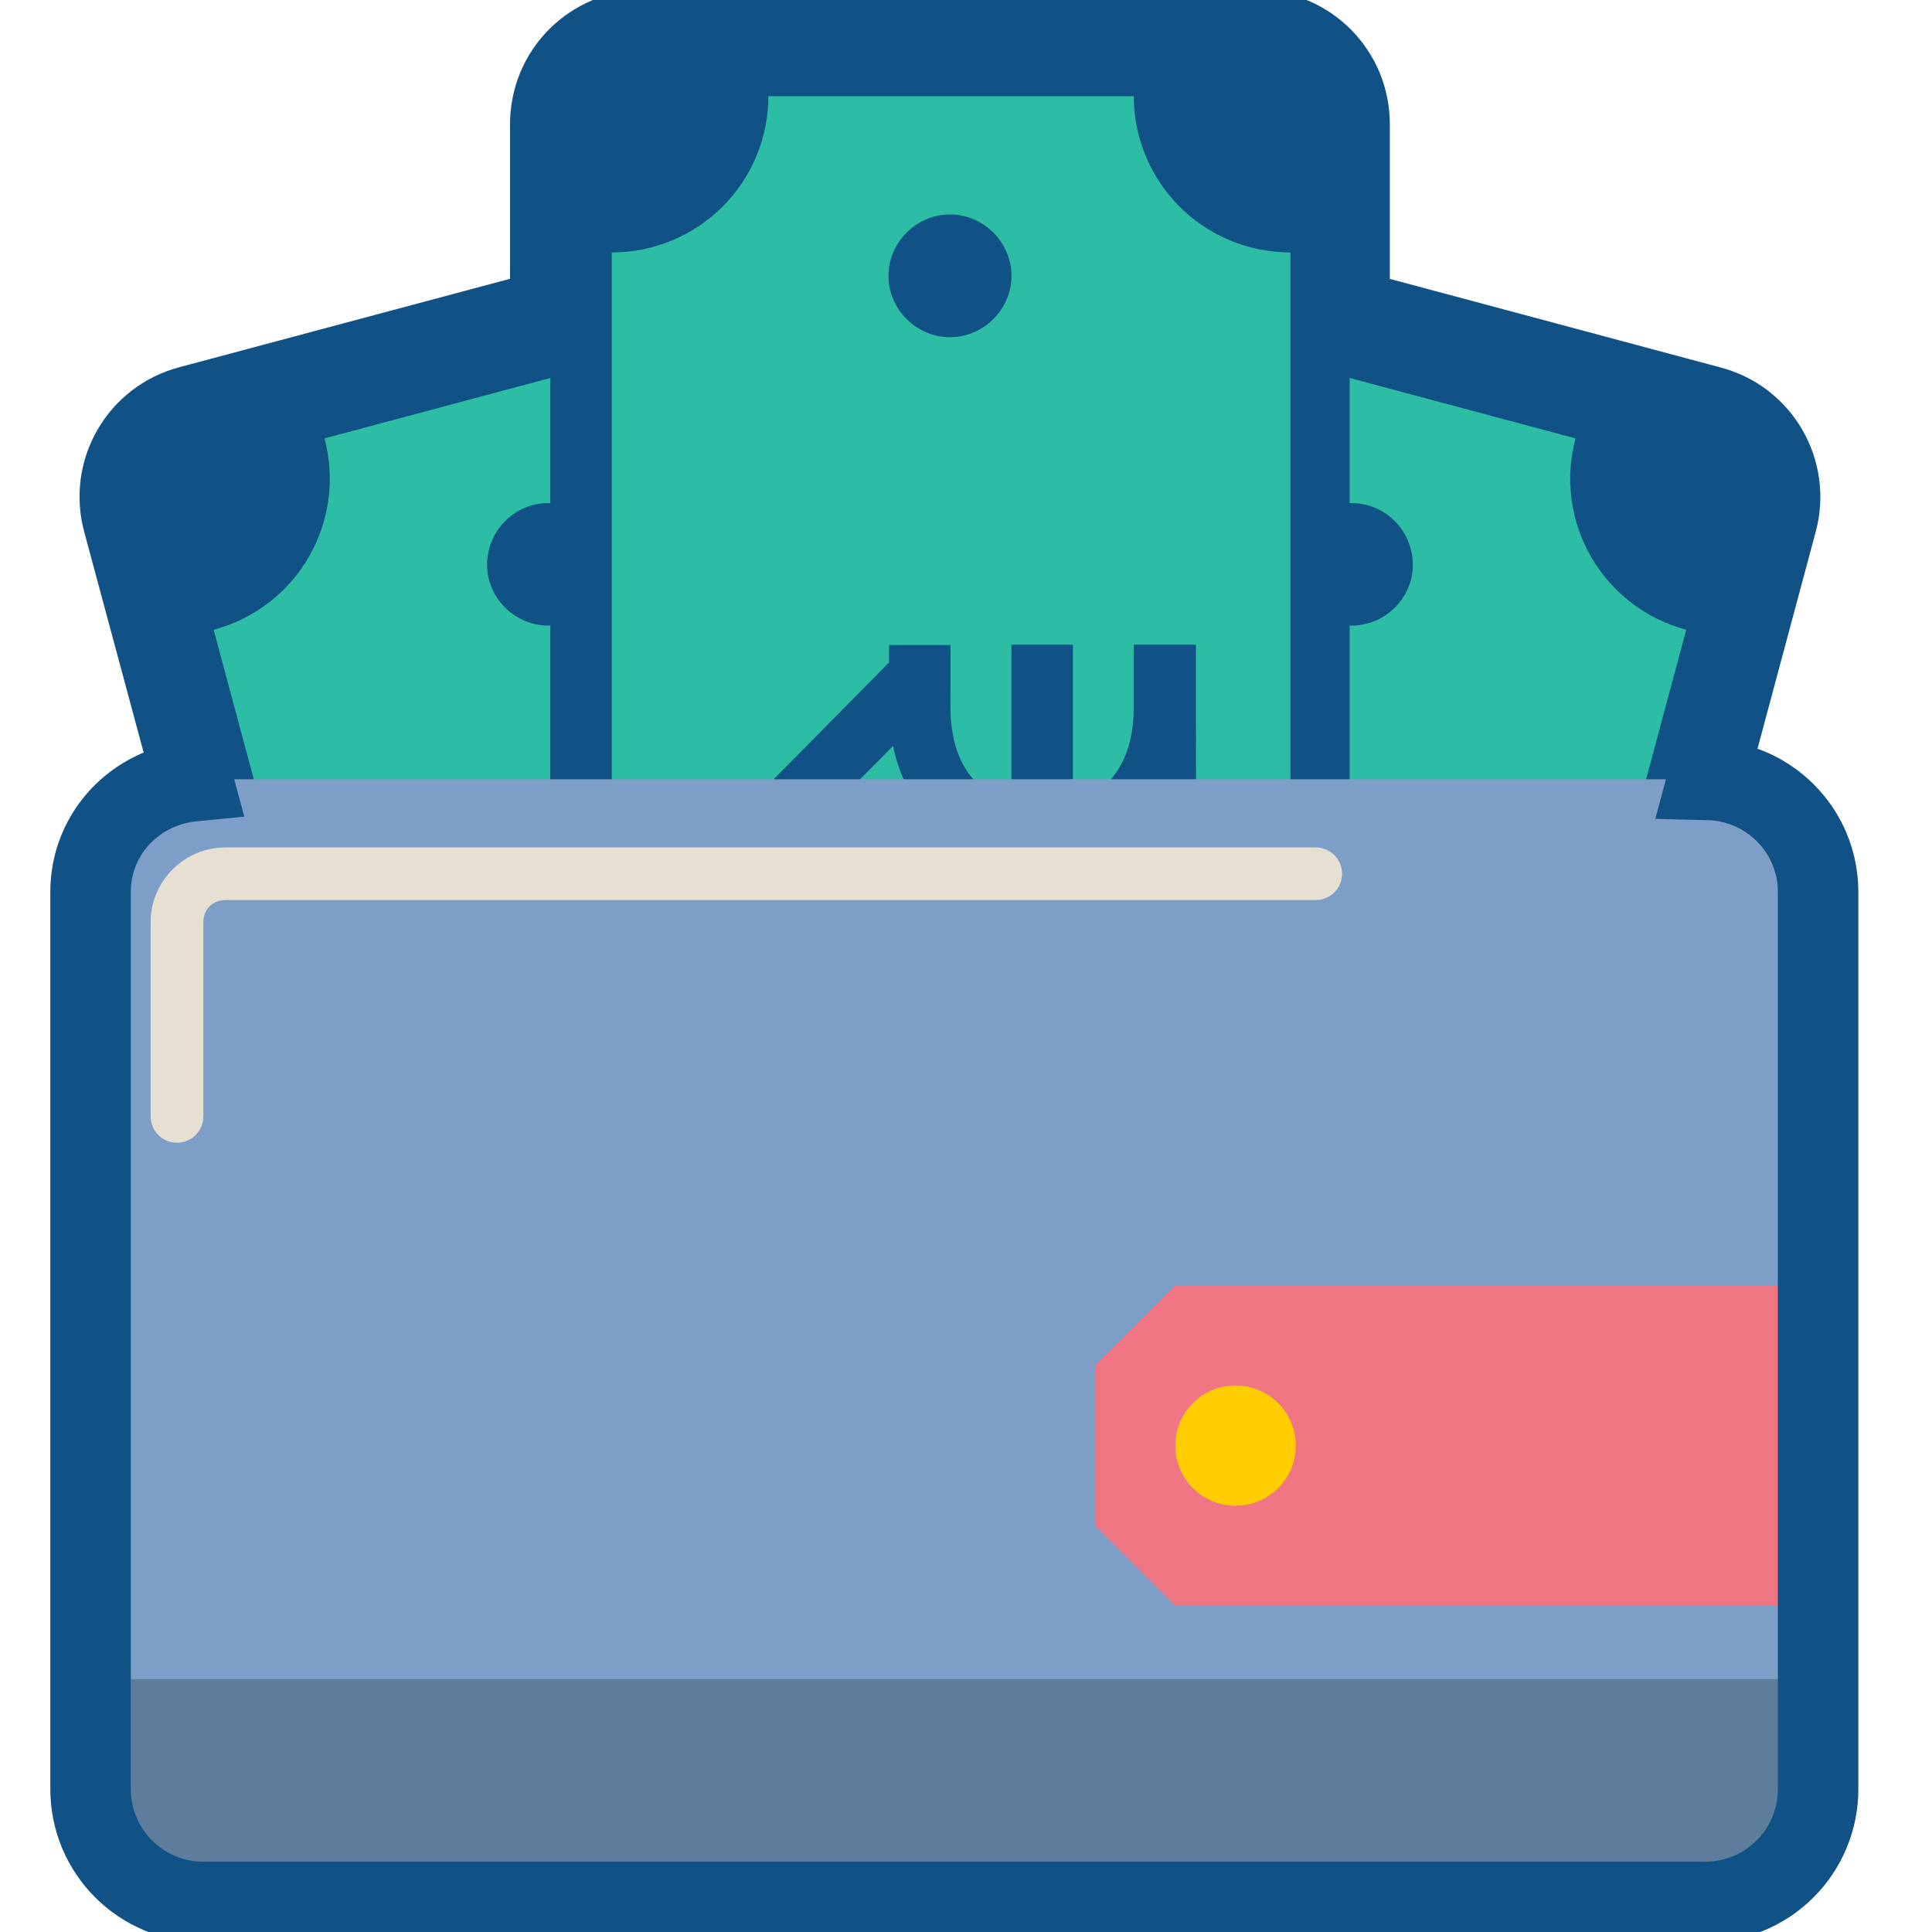 <svg width="24" height="24" viewBox="0 0 24 24" fill="none" xmlns="http://www.w3.org/2000/svg">
<g clip-path="url(#clip0_2855_49588)">
<path d="M17.681 22.846L22.018 6.693C22.185 6.071 21.815 5.431 21.192 5.264L13.86 3.295C13.237 3.128 12.597 3.496 12.43 4.118L8.093 20.272C7.926 20.894 8.295 21.534 8.918 21.701L16.25 23.67C16.873 23.837 17.514 23.468 17.681 22.846Z" fill="#105286"/>
<path d="M20.947 7.823C20.449 7.69 20.024 7.365 19.766 6.919C19.508 6.473 19.438 5.943 19.572 5.446L15.187 4.273C15.053 4.771 14.727 5.195 14.28 5.452C13.834 5.709 13.303 5.779 12.804 5.646L9.279 18.773C9.778 18.906 10.203 19.232 10.461 19.677C10.719 20.123 10.789 20.653 10.655 21.151L15.04 22.323C15.174 21.826 15.5 21.402 15.946 21.145C16.393 20.887 16.924 20.817 17.422 20.95L20.947 7.823Z" fill="#2DBCA4"/>
<path d="M17.526 7.208C17.577 7.013 17.548 6.805 17.447 6.631C17.346 6.456 17.181 6.328 16.986 6.275C16.791 6.224 16.583 6.252 16.408 6.352C16.233 6.453 16.104 6.619 16.05 6.813C15.999 7.009 16.027 7.216 16.129 7.391C16.23 7.566 16.395 7.694 16.59 7.747C16.786 7.798 16.994 7.77 17.169 7.669C17.344 7.569 17.472 7.403 17.526 7.208Z" fill="#105286"/>
<path d="M14.164 19.724C14.215 19.529 14.186 19.321 14.085 19.146C13.984 18.971 13.819 18.844 13.624 18.79C13.428 18.74 13.221 18.768 13.046 18.869C12.871 18.97 12.743 19.135 12.689 19.329C12.638 19.525 12.666 19.732 12.767 19.907C12.868 20.081 13.034 20.209 13.229 20.262C13.424 20.313 13.632 20.285 13.806 20.185C13.981 20.084 14.11 19.919 14.164 19.724Z" fill="#496078"/>
<path fill-rule="evenodd" clip-rule="evenodd" d="M18.549 12.227H18.541L17.803 12.03L17.603 12.778C17.418 13.465 16.999 13.724 16.56 13.741L17.073 11.834L16.335 11.637L15.823 13.544C15.452 13.311 15.218 12.877 15.402 12.189L15.465 11.954H15.468L15.604 11.447L14.867 11.25L14.81 11.459L11.988 13.111L12.374 13.769L14.591 12.472C14.564 12.845 14.648 13.217 14.831 13.543C15.014 13.869 15.289 14.133 15.621 14.305L15.351 15.31L16.089 15.507L16.359 14.502C16.64 14.516 16.924 14.459 17.192 14.345L16.827 15.704L17.565 15.901L18.549 12.227Z" fill="#496078"/>
<path d="M5.87 22.632L1.533 6.478C1.366 5.856 1.736 5.217 2.359 5.05L9.693 3.089C10.316 2.922 10.957 3.291 11.124 3.913L15.461 20.067C15.628 20.689 15.258 21.328 14.635 21.495L7.301 23.456C6.678 23.623 6.037 23.254 5.87 22.632Z" fill="#105286"/>
<path d="M2.655 7.823C3.153 7.69 3.578 7.365 3.836 6.919C4.094 6.473 4.164 5.943 4.031 5.446L8.415 4.273C8.549 4.771 8.875 5.195 9.322 5.452C9.768 5.709 10.3 5.779 10.798 5.646L14.322 18.773C13.824 18.907 13.399 19.232 13.141 19.678C12.883 20.123 12.813 20.653 12.947 21.151L8.562 22.323C8.428 21.826 8.102 21.402 7.655 21.144C7.209 20.887 6.678 20.817 6.179 20.95L2.654 7.823H2.655Z" fill="#2DBCA4"/>
<path d="M6.075 7.208C6.025 7.013 6.053 6.805 6.154 6.631C6.255 6.456 6.421 6.328 6.615 6.275C6.811 6.224 7.018 6.252 7.194 6.352C7.369 6.453 7.497 6.619 7.551 6.813C7.602 7.009 7.574 7.216 7.473 7.391C7.372 7.566 7.206 7.694 7.011 7.747C6.816 7.798 6.608 7.77 6.433 7.669C6.258 7.568 6.13 7.403 6.076 7.208H6.075Z" fill="#105286"/>
<path d="M9.436 19.724C9.328 19.321 9.573 18.898 9.976 18.79C10.171 18.74 10.379 18.768 10.554 18.868C10.729 18.969 10.858 19.135 10.912 19.33C10.962 19.525 10.934 19.732 10.833 19.907C10.732 20.081 10.566 20.209 10.372 20.263C10.176 20.314 9.968 20.286 9.793 20.185C9.618 20.084 9.49 19.919 9.436 19.724Z" fill="#496078"/>
<path fill-rule="evenodd" clip-rule="evenodd" d="M5.051 12.227H5.058L5.796 12.03L5.997 12.778C6.182 13.465 6.6 13.724 7.039 13.741L6.527 11.834L7.265 11.637L7.776 13.544C8.148 13.311 8.382 12.877 8.197 12.189L8.134 11.954H8.131L7.995 11.447L8.733 11.25L8.79 11.459L11.611 13.111L11.226 13.769L9.009 12.472C9.036 12.845 8.952 13.217 8.769 13.543C8.585 13.869 8.31 14.134 7.978 14.305L8.248 15.31L7.51 15.507L7.24 14.502C6.954 14.513 6.67 14.46 6.408 14.345L6.773 15.704L6.035 15.901L5.051 12.227Z" fill="#496078"/>
<path d="M16.766 18.265V1.541C16.766 0.897 16.242 0.375 15.597 0.375L8.005 0.375C7.36 0.375 6.836 0.897 6.836 1.541L6.836 18.265C6.836 18.909 7.36 19.431 8.005 19.431H15.597C16.242 19.431 16.766 18.909 16.766 18.265Z" fill="#105286"/>
<path d="M16.03 3.136C15.514 3.136 15.019 2.932 14.654 2.568C14.289 2.204 14.084 1.71 14.084 1.195H9.545C9.545 1.71 9.34 2.204 8.975 2.568C8.61 2.932 8.115 3.136 7.6 3.136V16.726C8.115 16.727 8.61 16.931 8.975 17.295C9.339 17.659 9.544 18.153 9.544 18.667H14.084C14.084 18.152 14.289 17.659 14.654 17.295C15.019 16.931 15.514 16.726 16.03 16.726V3.136Z" fill="#2DBCA4"/>
<path d="M12.565 3.426C12.565 3.01 12.218 2.664 11.801 2.664C11.384 2.664 11.037 3.01 11.037 3.426C11.037 3.843 11.384 4.189 11.801 4.189C12.218 4.189 12.565 3.843 12.565 3.426Z" fill="#105286"/>
<path d="M12.565 16.384C12.565 15.967 12.218 15.621 11.801 15.621C11.384 15.621 11.037 15.967 11.037 16.383C11.037 16.8 11.384 17.146 11.801 17.146C12.218 17.146 12.565 16.8 12.565 16.384Z" fill="#496078"/>
<path fill-rule="evenodd" clip-rule="evenodd" d="M14.856 8.008H14.084V8.782C14.084 9.493 13.746 9.852 13.328 9.982V8.008H12.564V9.982C12.144 9.853 11.807 9.494 11.807 8.782V8.538H11.808V8.013H11.044V8.23L8.746 10.555L9.289 11.091L11.094 9.266C11.166 9.633 11.343 9.97 11.604 10.238C11.866 10.505 12.2 10.69 12.565 10.769V11.809H13.329V10.769C13.604 10.709 13.864 10.582 14.093 10.403V11.81H14.857L14.856 8.008Z" fill="#105286"/>
<path d="M21.181 9.68H2.527C1.753 9.68 1.125 10.307 1.125 11.08V22.224C1.125 22.997 1.753 23.625 2.527 23.625H21.181C21.956 23.625 22.584 22.997 22.584 22.224V11.08C22.584 10.307 21.956 9.68 21.181 9.68Z" fill="#7D9EC7"/>
<path d="M1.125 20.859V22.192C1.128 22.573 1.282 22.938 1.552 23.206C1.823 23.474 2.189 23.623 2.57 23.622H21.137C21.517 23.623 21.883 23.474 22.154 23.206C22.425 22.938 22.579 22.574 22.582 22.193V20.859H2.57H1.125Z" fill="#5E7C9B"/>
<path fill-rule="evenodd" clip-rule="evenodd" d="M22.584 15.965H14.599L13.602 16.961V18.953L14.599 19.949H22.584V15.965Z" fill="#EE7581"/>
<path d="M15.348 18.705C15.761 18.705 16.097 18.371 16.097 17.958C16.097 17.546 15.761 17.211 15.348 17.211C14.935 17.211 14.6 17.546 14.6 17.958C14.6 18.371 14.935 18.705 15.348 18.705Z" fill="#FFCD00"/>
<path d="M2.799 10.527C2.29 10.527 1.871 10.946 1.871 11.454V13.869C1.871 13.955 1.906 14.039 1.967 14.1C2.028 14.162 2.112 14.196 2.198 14.196C2.285 14.196 2.369 14.162 2.43 14.1C2.491 14.039 2.526 13.955 2.526 13.869V11.454C2.526 11.297 2.642 11.181 2.799 11.181H16.345C16.431 11.181 16.515 11.147 16.576 11.085C16.638 11.024 16.672 10.941 16.672 10.854C16.672 10.768 16.638 10.684 16.576 10.623C16.515 10.562 16.431 10.527 16.345 10.527H2.8H2.799Z" fill="#E6DFD2"/>
<path d="M8.003 0.375C7.85 0.374 7.698 0.404 7.556 0.462C7.415 0.521 7.286 0.607 7.177 0.715C7.069 0.823 6.983 0.952 6.924 1.094C6.866 1.235 6.836 1.387 6.836 1.541V3.847L2.356 5.045C2.207 5.084 2.068 5.152 1.946 5.245C1.824 5.338 1.722 5.454 1.645 5.587C1.568 5.72 1.518 5.866 1.498 6.018C1.478 6.171 1.488 6.325 1.528 6.473L2.398 9.704C1.685 9.773 1.125 10.35 1.125 11.08V22.224C1.125 23 1.752 23.627 2.529 23.627H21.181C21.365 23.627 21.548 23.591 21.718 23.521C21.889 23.451 22.044 23.347 22.174 23.217C22.305 23.087 22.408 22.932 22.479 22.761C22.549 22.591 22.586 22.408 22.585 22.224V11.081C22.585 10.316 21.974 9.704 21.211 9.687L22.073 6.475C22.113 6.327 22.123 6.172 22.103 6.02C22.083 5.868 22.033 5.722 21.956 5.589C21.879 5.456 21.776 5.34 21.655 5.247C21.533 5.154 21.393 5.087 21.245 5.048L16.765 3.848V1.542C16.765 1.389 16.735 1.237 16.677 1.095C16.618 0.953 16.532 0.825 16.424 0.716C16.315 0.608 16.186 0.522 16.045 0.464C15.903 0.406 15.751 0.376 15.598 0.377H8.004L8.003 0.375Z" stroke="#105286" stroke-miterlimit="3.7" stroke-linecap="round"/>
</g>
<defs>
<clipPath id="clip0_2855_49588">
<rect width="24" height="24" fill="white"/>
</clipPath>
</defs>
</svg>
